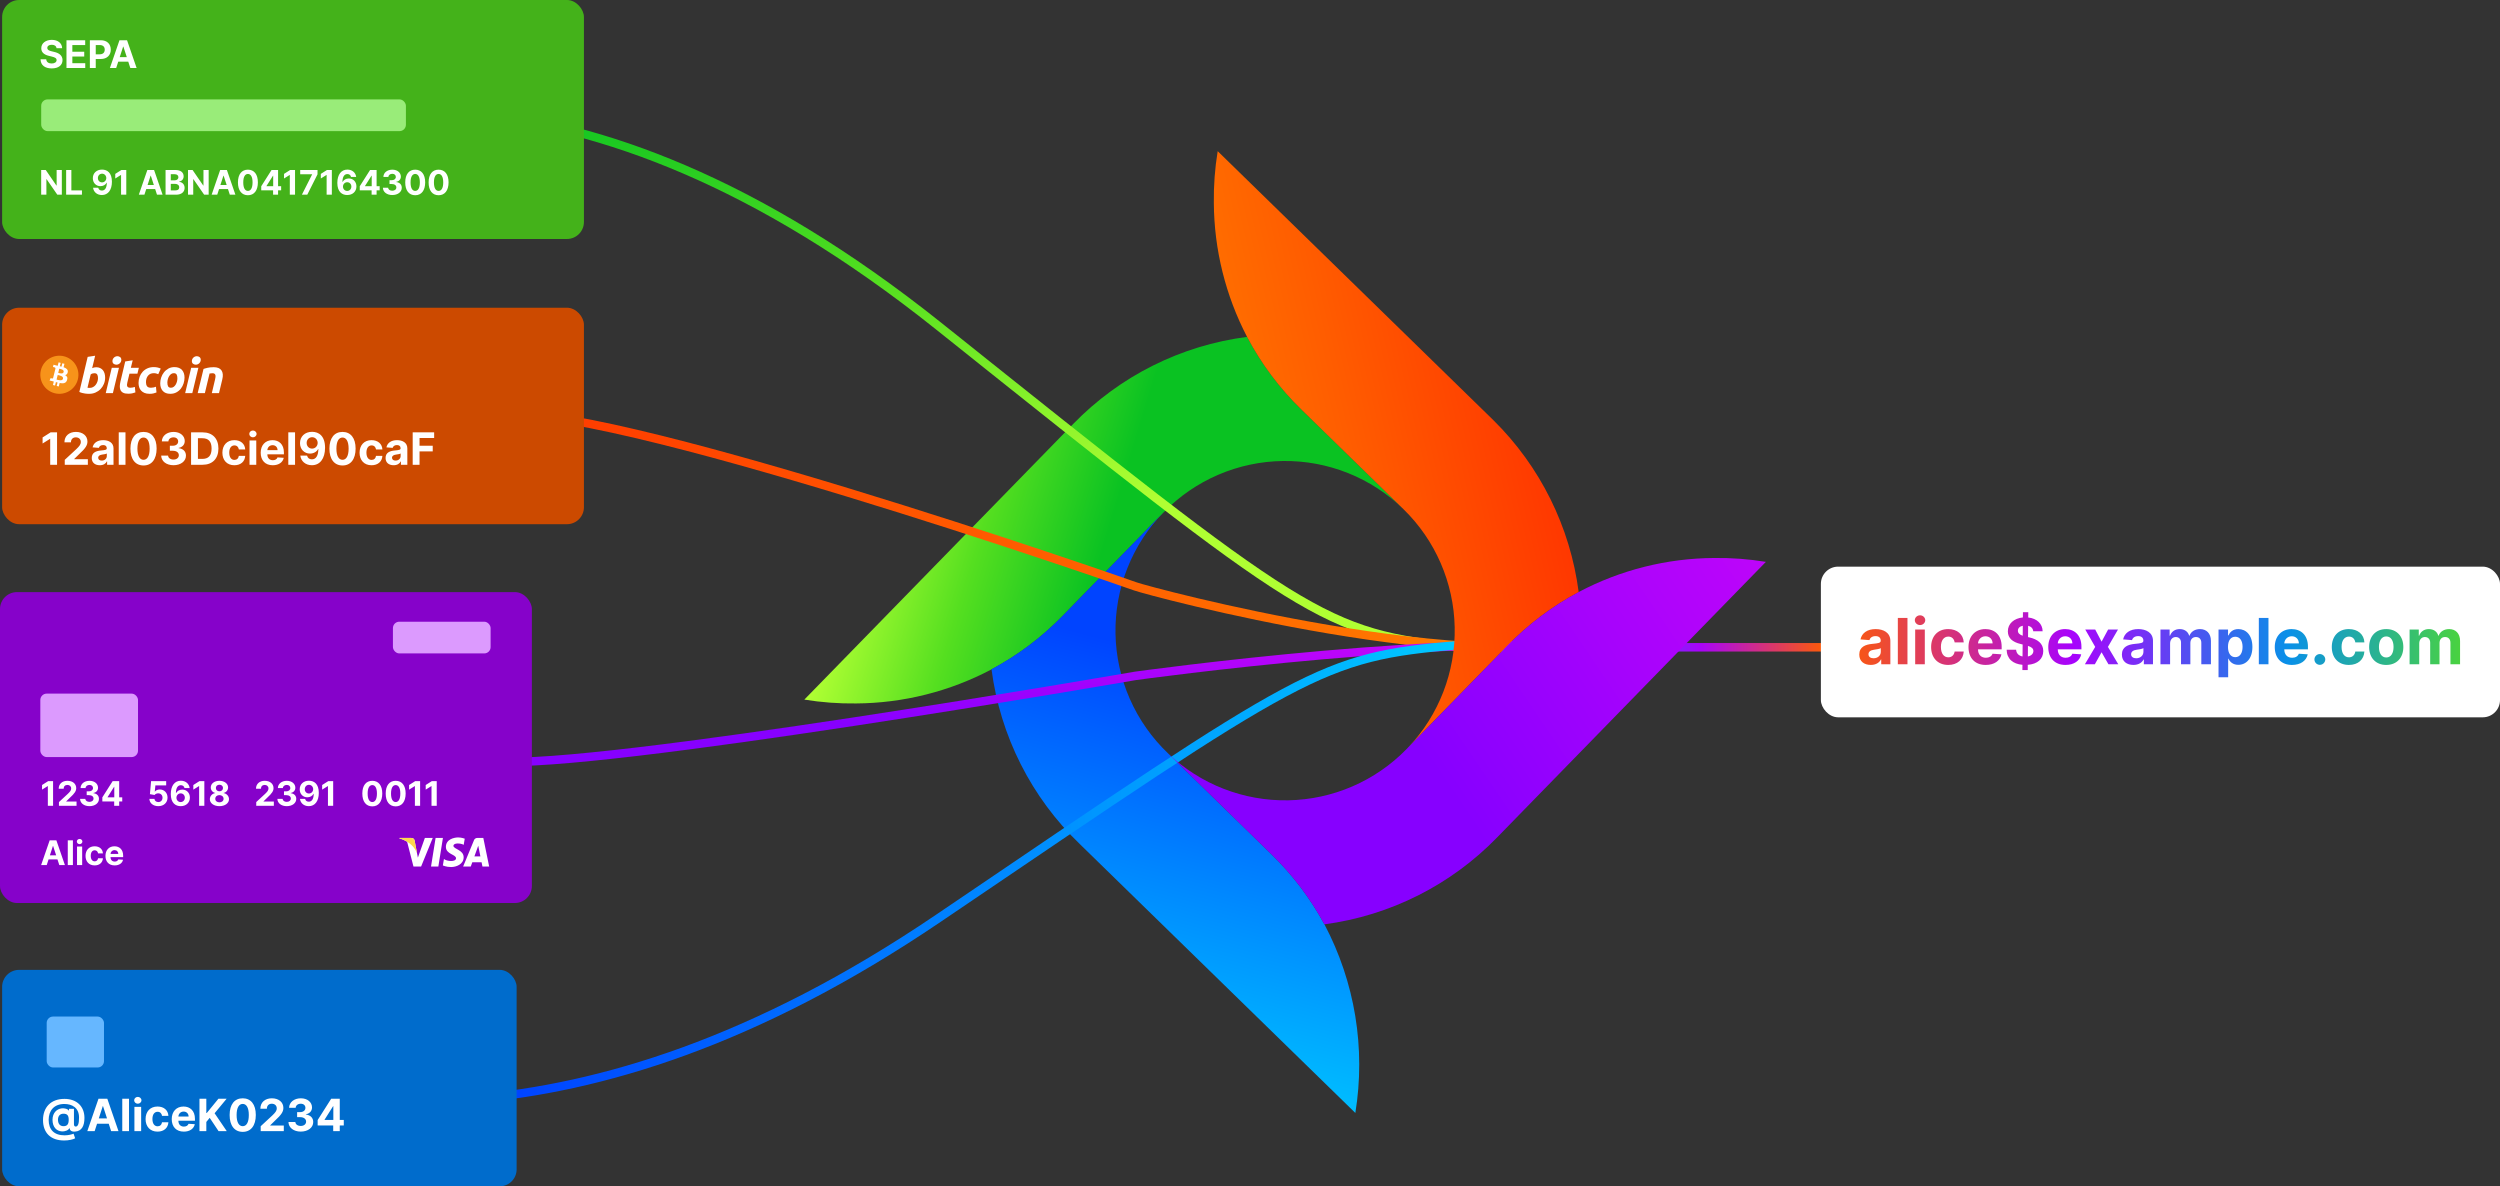<svg viewBox="0 0 1178 559" fill="none" xmlns="http://www.w3.org/2000/svg">
<rect x="0" y="0" width="1178" height="559" fill="#333333" stroke="none"/>
<path d="M379 329.654C387.06 330.965 395.218 331.571 403.383 331.468C425.638 331.323 447.531 325.813 467.205 315.405C479.612 308.786 490.92 300.284 500.726 290.201L548.346 241.375C555.668 233.852 564.401 227.847 574.045 223.703C583.688 219.558 594.054 217.356 604.549 217.221C615.044 217.086 625.463 219.022 635.21 222.917C644.957 226.813 653.841 232.592 661.354 239.924L613.212 192.94C602.944 182.955 594.314 171.413 587.64 158.74C556.485 162.756 527.608 177.21 505.715 199.745L379 329.654Z" fill="url(#home-id-paint0)"/>
<path d="M508.789 397.707L638.638 524.424C643.59 493.981 638.467 462.753 624.046 435.492C617.477 423.348 609.104 412.271 599.213 402.641L550.418 355.019C542.76 347.728 536.625 338.989 532.369 329.308C528.113 319.628 525.819 309.199 525.622 298.625C525.425 288.051 527.329 277.544 531.221 267.711C535.114 257.879 540.92 248.917 548.3 241.346L500.724 290.144C490.919 300.226 479.611 308.729 467.203 315.348C471.285 346.737 485.956 375.793 508.789 397.707Z" fill="url(#home-id-paint1)"/>
<path d="M95 69.371C147.924 52.797 269.108 15.327 442.314 153.678C615.519 292.03 623.548 298.515 688.5 305" stroke="url(#home-id-paint2)" stroke-width="4"/>
<path d="M234 195.529C280.333 187.478 528.5 273.974 535 276.321C541.5 278.668 697 320.524 761 298.735" stroke="url(#home-id-paint3)" stroke-width="4"/>
<path d="M865 305H691" stroke="url(#home-id-paint4)" stroke-width="4"/>
<path d="M234 358.743C280.333 362.756 535 318.471 535 318.471C535 318.471 696 296.116 760 306.976" stroke="url(#home-id-paint5)" stroke-width="4"/>
<path d="M95 504.271C147.879 518.324 268.961 550.096 442.021 432.783C615.08 315.471 622.103 309.499 687 304" stroke="url(#home-id-paint6)" stroke-width="4"/>
<path d="M663.631 352.101L710.352 304.217C720.159 294.134 731.467 285.627 743.873 278.999C739.881 248.245 725.717 219.712 703.636 197.945L573.773 71.228C572.455 79.29 571.848 87.452 571.959 95.62C572.099 117.621 577.474 139.272 587.639 158.782C594.314 171.456 602.944 182.998 613.212 192.983L661.354 239.967C676.37 254.618 685.025 274.588 685.451 295.567C685.877 316.546 678.04 336.852 663.631 352.101Z" fill="url(#home-id-paint7)"/>
<rect y="279" width="250.617" height="146.495" rx="8" fill="#8602CA"/>
<rect x="185.149" y="292.948" width="46.032" height="14.948" rx="3" fill="#DC9AFE"/>
<rect x="19" y="326.832" width="46.032" height="29.897" rx="3" fill="#DC9AFE"/>
<path d="M22.017 407.612L22.881 404.958L27.079 404.958L27.943 407.612L30.579 407.612L26.568 395.975L23.398 395.975L19.381 407.612L22.017 407.612ZM23.506 403.038L24.938 398.634L25.028 398.634L26.46 403.038L23.506 403.038ZM34.355 395.975L31.935 395.975L31.935 407.612L34.355 407.612L34.355 395.975ZM36.294 407.612L38.715 407.612L38.715 398.884L36.294 398.884L36.294 407.612ZM37.51 397.759C38.231 397.759 38.822 397.208 38.822 396.532C38.822 395.862 38.231 395.31 37.51 395.31C36.794 395.31 36.203 395.862 36.203 396.532C36.203 397.208 36.794 397.759 37.51 397.759ZM44.597 407.782C46.92 407.782 48.381 406.418 48.494 404.413L46.21 404.413C46.068 405.345 45.455 405.867 44.625 405.867C43.494 405.867 42.761 404.918 42.761 403.248C42.761 401.6 43.5 400.657 44.625 400.657C45.511 400.657 46.08 401.242 46.21 402.112L48.494 402.112C48.392 400.095 46.864 398.771 44.585 398.771C41.938 398.771 40.301 400.606 40.301 403.282C40.301 405.935 41.909 407.782 44.597 407.782ZM54.021 407.782C56.18 407.782 57.635 406.731 57.976 405.112L55.737 404.964C55.493 405.629 54.868 405.975 54.061 405.975C52.851 405.975 52.084 405.174 52.084 403.873L52.084 403.867L58.027 403.867L58.027 403.202C58.027 400.237 56.231 398.771 53.925 398.771C51.356 398.771 49.692 400.595 49.692 403.288C49.692 406.055 51.334 407.782 54.021 407.782ZM52.084 402.367C52.135 401.373 52.891 400.577 53.965 400.577C55.016 400.577 55.743 401.327 55.749 402.367L52.084 402.367Z" fill="white"/>
<path d="M25.006 368.072L22.693 368.072L19.812 369.896L19.812 372.077L22.477 370.407L22.546 370.407L22.546 379.708L25.006 379.708L25.006 368.072ZM27.771 379.708L36.067 379.708L36.067 377.697L31.18 377.697L31.18 377.617L32.879 375.952C35.271 373.771 35.913 372.68 35.913 371.356C35.913 369.339 34.266 367.913 31.771 367.913C29.328 367.913 27.652 369.373 27.658 371.657L29.993 371.657C29.987 370.543 30.692 369.861 31.754 369.861C32.777 369.861 33.538 370.498 33.538 371.521C33.538 372.447 32.97 373.083 31.913 374.1L27.771 377.935L27.771 379.708ZM42.151 379.867C44.764 379.867 46.633 378.43 46.628 376.441C46.633 374.992 45.713 373.958 44.003 373.742L44.003 373.651C45.304 373.418 46.202 372.498 46.196 371.191C46.202 369.356 44.594 367.913 42.185 367.913C39.798 367.913 38.003 369.31 37.969 371.322L40.327 371.322C40.355 370.435 41.168 369.861 42.173 369.861C43.168 369.861 43.832 370.464 43.827 371.339C43.832 372.253 43.054 372.873 41.935 372.873L40.849 372.873L40.849 374.68L41.935 374.68C43.253 374.68 44.077 375.339 44.071 376.276C44.077 377.202 43.281 377.839 42.156 377.839C41.071 377.839 40.258 377.271 40.213 376.418L37.736 376.418C37.776 378.452 39.594 379.867 42.151 379.867ZM48.22 377.663L53.805 377.663L53.805 379.708L56.158 379.708L56.158 377.663L57.601 377.663L57.601 375.691L56.158 375.691L56.158 368.072L53.078 368.072L48.22 375.725L48.22 377.663ZM53.851 375.691L50.697 375.691L50.697 375.6L53.76 370.753L53.851 370.753L53.851 375.691ZM74.599 379.867C77.19 379.867 78.952 378.18 78.946 375.827C78.952 373.6 77.395 371.998 75.298 371.998C74.276 371.998 73.395 372.424 72.986 372.998L72.918 372.998L73.219 370.083L78.304 370.083L78.304 368.072L71.19 368.072L70.639 374.208L72.827 374.6C73.185 374.117 73.878 373.816 74.565 373.816C75.736 373.822 76.577 374.668 76.577 375.89C76.577 377.1 75.753 377.935 74.599 377.935C73.622 377.935 72.832 377.322 72.776 376.418L70.389 376.418C70.435 378.43 72.19 379.867 74.599 379.867ZM85.128 379.867C87.719 379.878 89.486 378.18 89.48 375.81C89.486 373.628 87.963 372.055 85.901 372.055C84.622 372.055 83.492 372.668 82.969 373.697L82.889 373.697C82.901 371.396 83.696 369.986 85.213 369.986C86.105 369.986 86.747 370.469 86.935 371.322L89.361 371.322C89.128 369.367 87.537 367.878 85.213 367.878C82.338 367.878 80.492 370.208 80.48 374.151C80.492 378.413 82.736 379.856 85.128 379.867ZM85.117 377.935C83.98 377.935 83.139 377.021 83.139 375.884C83.145 374.753 84.003 373.833 85.133 373.833C86.27 373.833 87.099 374.725 87.094 375.878C87.099 377.043 86.253 377.935 85.117 377.935ZM96.287 368.072L93.974 368.072L91.094 369.896L91.094 372.077L93.758 370.407L93.827 370.407L93.827 379.708L96.287 379.708L96.287 368.072ZM103.393 379.867C106.018 379.867 107.905 378.464 107.911 376.577C107.905 375.123 106.786 373.935 105.388 373.702L105.388 373.623C106.604 373.373 107.473 372.322 107.479 371.043C107.473 369.242 105.746 367.913 103.393 367.913C101.036 367.913 99.308 369.242 99.314 371.043C99.308 372.316 100.166 373.373 101.405 373.623L101.405 373.702C99.984 373.935 98.876 375.123 98.882 376.577C98.876 378.464 100.768 379.867 103.393 379.867ZM103.393 378.06C102.223 378.06 101.439 377.367 101.439 376.384C101.439 375.378 102.263 374.651 103.393 374.651C104.518 374.651 105.348 375.378 105.348 376.384C105.348 377.373 104.558 378.06 103.393 378.06ZM103.393 372.861C102.411 372.861 101.712 372.219 101.712 371.299C101.712 370.39 102.399 369.765 103.393 369.765C104.382 369.765 105.075 370.396 105.075 371.299C105.075 372.219 104.371 372.861 103.393 372.861ZM120.74 379.708L129.036 379.708L129.036 377.697L124.149 377.697L124.149 377.617L125.848 375.952C128.24 373.771 128.882 372.68 128.882 371.356C128.882 369.339 127.234 367.913 124.74 367.913C122.297 367.913 120.621 369.373 120.626 371.657L122.962 371.657C122.956 370.543 123.661 369.861 124.723 369.861C125.746 369.861 126.507 370.498 126.507 371.521C126.507 372.447 125.939 373.083 124.882 374.1L120.74 377.935L120.74 379.708ZM135.119 379.867C137.733 379.867 139.602 378.43 139.597 376.441C139.602 374.992 138.682 373.958 136.972 373.742L136.972 373.651C138.273 373.418 139.17 372.498 139.165 371.191C139.17 369.356 137.562 367.913 135.153 367.913C132.767 367.913 130.972 369.31 130.937 371.322L133.295 371.322C133.324 370.435 134.136 369.861 135.142 369.861C136.136 369.861 136.801 370.464 136.795 371.339C136.801 372.253 136.023 372.873 134.903 372.873L133.818 372.873L133.818 374.68L134.903 374.68C136.222 374.68 137.045 375.339 137.04 376.276C137.045 377.202 136.25 377.839 135.125 377.839C134.04 377.839 133.227 377.271 133.182 376.418L130.705 376.418C130.744 378.452 132.562 379.867 135.119 379.867ZM145.575 367.878C142.973 367.867 141.217 369.572 141.229 371.935C141.217 374.117 142.74 375.691 144.803 375.691C146.081 375.691 147.217 375.072 147.734 374.049L147.814 374.049C147.808 376.356 147.007 377.759 145.49 377.759C144.598 377.759 143.956 377.271 143.768 376.424L141.342 376.424C141.57 378.384 143.161 379.867 145.49 379.867C148.371 379.867 150.217 377.538 150.223 373.589C150.217 369.333 147.967 367.884 145.575 367.878ZM145.592 369.81C146.723 369.81 147.558 370.731 147.57 371.856C147.558 372.986 146.695 373.907 145.57 373.907C144.433 373.907 143.604 373.021 143.615 371.867C143.604 370.702 144.45 369.81 145.592 369.81ZM156.99 368.072L154.678 368.072L151.797 369.896L151.797 372.077L154.462 370.407L154.53 370.407L154.53 379.708L156.99 379.708L156.99 368.072ZM175.428 379.964C178.354 379.964 180.121 377.736 180.126 373.901C180.132 370.094 178.342 367.913 175.428 367.913C172.507 367.913 170.734 370.089 170.729 373.901C170.717 377.725 172.496 379.958 175.428 379.964ZM175.428 377.924C174.092 377.924 173.229 376.583 173.234 373.901C173.24 371.259 174.098 369.93 175.428 369.93C176.751 369.93 177.615 371.259 177.615 373.901C177.621 376.583 176.757 377.924 175.428 377.924ZM186.443 379.964C189.369 379.964 191.136 377.736 191.142 373.901C191.148 370.094 189.358 367.913 186.443 367.913C183.523 367.913 181.75 370.089 181.744 373.901C181.733 377.725 183.511 379.958 186.443 379.964ZM186.443 377.924C185.108 377.924 184.244 376.583 184.25 373.901C184.256 371.259 185.114 369.93 186.443 369.93C187.767 369.93 188.631 371.259 188.631 373.901C188.636 376.583 187.773 377.924 186.443 377.924ZM197.959 368.072L195.646 368.072L192.766 369.896L192.766 372.077L195.43 370.407L195.499 370.407L195.499 379.708L197.959 379.708L197.959 368.072ZM205.787 368.072L203.474 368.072L200.594 369.896L200.594 372.077L203.259 370.407L203.327 370.407L203.327 379.708L205.787 379.708L205.787 368.072Z" fill="white"/>
<path d="M206.547 408.317L203.097 408.317L205.253 394.839L208.704 394.839L206.547 408.317ZM200.195 394.839L196.906 404.109L196.517 402.113L196.517 402.114L195.356 396.052C195.356 396.052 195.216 394.839 193.72 394.839L188.283 394.839L188.219 395.067C188.219 395.067 189.882 395.419 191.828 396.608L194.825 408.318L198.419 408.318L203.908 394.839L200.195 394.839ZM227.33 408.317L230.497 408.317L227.736 394.838L224.962 394.838C223.682 394.838 223.37 395.843 223.37 395.843L218.225 408.317L221.821 408.317L222.54 406.315L226.926 406.315L227.33 408.317ZM223.534 403.549L225.346 398.505L226.366 403.549L223.534 403.549ZM218.494 398.08L218.987 395.186C218.987 395.186 217.468 394.598 215.884 394.598C214.172 394.598 210.106 395.359 210.106 399.06C210.106 402.542 214.878 402.585 214.878 404.414C214.878 406.243 210.598 405.916 209.186 404.762L208.673 407.789C208.673 407.789 210.213 408.55 212.567 408.55C214.921 408.55 218.472 407.31 218.472 403.935C218.472 400.431 213.658 400.104 213.658 398.581C213.658 397.057 217.018 397.253 218.494 398.08Z" fill="white"/>
<path d="M196.517 402.114L195.356 396.053C195.356 396.053 195.216 394.839 193.72 394.839L188.283 394.839L188.219 395.068C188.219 395.068 190.832 395.618 193.339 397.683C195.736 399.655 196.517 402.114 196.517 402.114Z" fill="#FED74C"/>
<rect x="1" width="274.145" height="112.612" rx="8" fill="#44B21A"/>
<rect x="19.413" y="46.838" width="171.852" height="14.948" rx="3" fill="#99EC79"/>
<path d="M29.135 80.106L26.686 80.106L26.686 87.424L26.584 87.424L21.561 80.106L19.402 80.106L19.402 91.742L21.862 91.742L21.862 84.418L21.947 84.418L27.01 91.742L29.135 91.742L29.135 80.106ZM31.168 91.742L38.617 91.742L38.617 89.714L33.628 89.714L33.628 80.106L31.168 80.106L31.168 91.742ZM48.091 79.913C45.489 79.901 43.733 81.606 43.744 83.969C43.733 86.151 45.256 87.725 47.318 87.725C48.597 87.725 49.733 87.106 50.25 86.083L50.33 86.083C50.324 88.39 49.523 89.793 48.006 89.793C47.114 89.793 46.472 89.305 46.284 88.458L43.858 88.458C44.085 90.418 45.676 91.901 48.006 91.901C50.886 91.901 52.733 89.572 52.739 85.623C52.733 81.367 50.483 79.918 48.091 79.913ZM48.108 81.844C49.239 81.844 50.074 82.765 50.085 83.89C50.074 85.021 49.21 85.941 48.085 85.941C46.949 85.941 46.119 85.055 46.131 83.901C46.119 82.737 46.966 81.844 48.108 81.844ZM59.506 80.106L57.193 80.106L54.312 81.93L54.312 84.112L56.977 82.441L57.045 82.441L57.045 91.742L59.506 91.742L59.506 80.106ZM68.048 91.742L68.912 89.089L73.111 89.089L73.974 91.742L76.611 91.742L72.599 80.106L69.429 80.106L65.412 91.742L68.048 91.742ZM69.537 87.168L70.969 82.765L71.06 82.765L72.492 87.168L69.537 87.168ZM78.011 91.742L82.983 91.742C85.597 91.742 86.989 90.379 86.989 88.526C86.989 86.805 85.756 85.765 84.432 85.702L84.432 85.589C85.642 85.316 86.534 84.458 86.534 83.089C86.534 81.344 85.239 80.106 82.671 80.106L78.011 80.106L78.011 91.742ZM80.472 89.731L80.472 86.64L82.534 86.64C83.716 86.64 84.449 87.322 84.449 88.282C84.449 89.157 83.852 89.731 82.477 89.731L80.472 89.731ZM80.472 84.975L80.472 82.094L82.341 82.094C83.432 82.094 84.051 82.657 84.051 83.498C84.051 84.418 83.301 84.975 82.296 84.975L80.472 84.975ZM98.322 80.106L95.874 80.106L95.874 87.424L95.771 87.424L90.749 80.106L88.59 80.106L88.59 91.742L91.05 91.742L91.05 84.418L91.135 84.418L96.197 91.742L98.322 91.742L98.322 80.106ZM102.361 91.742L103.224 89.089L107.423 89.089L108.287 91.742L110.923 91.742L106.912 80.106L103.741 80.106L99.724 91.742L102.361 91.742ZM103.849 87.168L105.281 82.765L105.372 82.765L106.804 87.168L103.849 87.168ZM116.818 91.998C119.744 91.998 121.511 89.771 121.517 85.935C121.523 82.129 119.733 79.947 116.818 79.947C113.898 79.947 112.125 82.123 112.119 85.935C112.108 89.759 113.886 91.992 116.818 91.998ZM116.818 89.958C115.483 89.958 114.619 88.617 114.625 85.935C114.631 83.293 115.489 81.964 116.818 81.964C118.142 81.964 119.006 83.293 119.006 85.935C119.011 88.617 118.148 89.958 116.818 89.958ZM123.095 89.697L128.68 89.697L128.68 91.742L131.033 91.742L131.033 89.697L132.476 89.697L132.476 87.725L131.033 87.725L131.033 80.106L127.953 80.106L123.095 87.759L123.095 89.697ZM128.726 87.725L125.572 87.725L125.572 87.634L128.635 82.788L128.726 82.788L128.726 87.725ZM139.021 80.106L136.709 80.106L133.828 81.93L133.828 84.112L136.493 82.441L136.561 82.441L136.561 91.742L139.021 91.742L139.021 80.106ZM142.247 91.742L144.787 91.742L149.616 82.146L149.616 80.106L141.452 80.106L141.452 82.117L147.071 82.117L147.071 82.197L142.247 91.742ZM156.365 80.106L154.053 80.106L151.172 81.93L151.172 84.112L153.837 82.441L153.905 82.441L153.905 91.742L156.365 91.742L156.365 80.106ZM163.597 91.901C166.187 91.913 167.955 90.214 167.949 87.844C167.955 85.663 166.432 84.089 164.369 84.089C163.091 84.089 161.96 84.702 161.437 85.731L161.358 85.731C161.369 83.43 162.165 82.021 163.682 82.021C164.574 82.021 165.216 82.504 165.403 83.356L167.83 83.356C167.597 81.401 166.006 79.913 163.682 79.913C160.807 79.913 158.96 82.242 158.949 86.185C158.96 90.447 161.205 91.89 163.597 91.901ZM163.585 89.969C162.449 89.969 161.608 89.055 161.608 87.918C161.614 86.788 162.472 85.867 163.602 85.867C164.739 85.867 165.568 86.759 165.562 87.913C165.568 89.077 164.722 89.969 163.585 89.969ZM169.517 89.697L175.102 89.697L175.102 91.742L177.455 91.742L177.455 89.697L178.898 89.697L178.898 87.725L177.455 87.725L177.455 80.106L174.375 80.106L169.517 87.759L169.517 89.697ZM175.148 87.725L171.994 87.725L171.994 87.634L175.057 82.788L175.148 82.788L175.148 87.725ZM184.838 91.901C187.452 91.901 189.321 90.464 189.315 88.475C189.321 87.026 188.401 85.992 186.69 85.776L186.69 85.685C187.991 85.452 188.889 84.532 188.884 83.225C188.889 81.39 187.281 79.947 184.872 79.947C182.486 79.947 180.69 81.344 180.656 83.356L183.014 83.356C183.043 82.469 183.855 81.896 184.861 81.896C185.855 81.896 186.52 82.498 186.514 83.373C186.52 84.288 185.741 84.907 184.622 84.907L183.537 84.907L183.537 86.714L184.622 86.714C185.94 86.714 186.764 87.373 186.759 88.31C186.764 89.237 185.969 89.873 184.844 89.873C183.759 89.873 182.946 89.305 182.901 88.452L180.423 88.452C180.463 90.487 182.281 91.901 184.838 91.901ZM195.646 91.998C198.572 91.998 200.339 89.771 200.345 85.935C200.351 82.129 198.561 79.947 195.646 79.947C192.726 79.947 190.953 82.123 190.947 85.935C190.936 89.759 192.714 91.992 195.646 91.998ZM195.646 89.958C194.311 89.958 193.447 88.617 193.453 85.935C193.459 83.293 194.317 81.964 195.646 81.964C196.97 81.964 197.834 83.293 197.834 85.935C197.839 88.617 196.976 89.958 195.646 89.958ZM206.662 91.998C209.588 91.998 211.355 89.771 211.361 85.935C211.366 82.129 209.577 79.947 206.662 79.947C203.741 79.947 201.969 82.123 201.963 85.935C201.952 89.759 203.73 91.992 206.662 91.998ZM206.662 89.958C205.327 89.958 204.463 88.617 204.469 85.935C204.474 83.293 205.332 81.964 206.662 81.964C207.986 81.964 208.849 83.293 208.849 85.935C208.855 88.617 207.991 89.958 206.662 89.958Z" fill="white"/>
<path d="M26.63 22.726L29.283 22.726C29.244 20.392 27.327 18.782 24.412 18.782C21.542 18.782 19.439 20.367 19.452 22.745C19.445 24.675 20.807 25.781 23.018 26.311L24.444 26.669C25.869 27.015 26.662 27.424 26.668 28.306C26.662 29.265 25.754 29.917 24.348 29.917C22.91 29.917 21.874 29.252 21.785 27.941L19.107 27.941C19.177 30.773 21.203 32.237 24.38 32.237C27.576 32.237 29.455 30.709 29.462 28.312C29.455 26.133 27.812 24.976 25.537 24.464L24.361 24.183C23.223 23.921 22.271 23.499 22.29 22.559C22.29 21.716 23.038 21.096 24.393 21.096C25.716 21.096 26.528 21.696 26.63 22.726ZM31.323 32.051L40.17 32.051L40.17 29.77L34.091 29.77L34.091 26.644L39.691 26.644L39.691 24.362L34.091 24.362L34.091 21.243L40.144 21.243L40.144 18.961L31.323 18.961L31.323 32.051ZM42.345 32.051L45.113 32.051L45.113 27.807L47.439 27.807C50.45 27.807 52.201 26.011 52.201 23.397C52.201 20.795 50.482 18.961 47.51 18.961L42.345 18.961L42.345 32.051ZM45.113 25.589L45.113 21.223L46.979 21.223C48.577 21.223 49.35 22.093 49.35 23.397C49.35 24.694 48.577 25.589 46.992 25.589L45.113 25.589ZM54.744 32.051L55.715 29.066L60.439 29.066L61.411 32.051L64.377 32.051L59.864 18.961L56.297 18.961L51.778 32.051L54.744 32.051ZM56.419 26.906L58.029 21.952L58.132 21.952L59.742 26.906L56.419 26.906Z" fill="white"/>
<path d="M624.048 435.549C654.991 431.436 683.65 417.023 705.407 394.631L832.079 264.75C824.015 263.428 815.851 262.816 807.681 262.922C785.426 263.056 763.532 268.561 743.859 278.97C731.453 285.598 720.146 294.105 710.338 304.189L663.618 352.072C663.342 352.377 663.037 352.682 662.733 353.001C648.048 368.064 628.019 376.727 606.99 377.11C585.961 377.493 565.629 369.565 550.406 355.047L599.201 402.669C609.1 412.307 617.478 423.394 624.048 435.549Z" fill="url(#home-id-paint8)"/>
<rect x="858" y="267" width="320" height="71" rx="8.135" fill="white"/>
<path d="M881.523 313.309C883.941 313.309 885.508 312.254 886.307 310.731L886.434 310.731L886.434 313L890.738 313L890.738 301.963C890.738 298.064 887.436 296.423 883.792 296.423C879.872 296.423 877.294 298.298 876.665 301.281L880.863 301.622C881.172 300.536 882.141 299.737 883.771 299.737C885.316 299.737 886.2 300.514 886.2 301.857L886.2 301.92C886.2 302.975 885.081 303.114 882.237 303.391C878.998 303.689 876.09 304.776 876.09 308.43C876.09 311.668 878.402 313.309 881.523 313.309ZM882.823 310.177C881.427 310.177 880.426 309.527 880.426 308.281C880.426 307.002 881.481 306.374 883.079 306.15C884.069 306.011 885.689 305.777 886.232 305.415L886.232 307.151C886.232 308.866 884.815 310.177 882.823 310.177ZM898.798 291.182L894.259 291.182L894.259 313L898.798 313L898.798 291.182ZM902.433 313L906.971 313L906.971 296.636L902.433 296.636L902.433 313ZM904.713 294.527C906.066 294.527 907.174 293.494 907.174 292.226C907.174 290.969 906.066 289.935 904.713 289.935C903.371 289.935 902.263 290.969 902.263 292.226C902.263 293.494 903.371 294.527 904.713 294.527ZM918 313.32C922.358 313.32 925.096 310.763 925.309 307.002L921.026 307.002C920.76 308.749 919.609 309.729 918.054 309.729C915.934 309.729 914.559 307.95 914.559 304.818C914.559 301.729 915.944 299.96 918.054 299.96C919.716 299.96 920.781 301.058 921.026 302.688L925.309 302.688C925.117 298.906 922.251 296.423 917.979 296.423C913.015 296.423 909.946 299.864 909.946 304.882C909.946 309.857 912.961 313.32 918 313.32ZM935.672 313.32C939.72 313.32 942.447 311.349 943.087 308.313L938.889 308.036C938.431 309.282 937.259 309.932 935.746 309.932C933.477 309.932 932.039 308.43 932.039 305.99L932.039 305.979L943.182 305.979L943.182 304.733C943.182 299.172 939.816 296.423 935.491 296.423C930.675 296.423 927.554 299.843 927.554 304.893C927.554 310.081 930.633 313.32 935.672 313.32ZM932.039 303.167C932.135 301.303 933.552 299.811 935.565 299.811C937.536 299.811 938.9 301.217 938.91 303.167L932.039 303.167ZM952.952 315.727L955.466 315.727L955.487 313.266C960.1 312.915 962.774 310.465 962.785 306.768C962.774 303.135 960.036 301.207 956.244 300.354L955.615 300.205L955.658 294.879C957.074 295.209 957.937 296.114 958.065 297.457L962.486 297.457C962.433 293.93 959.802 291.406 955.7 290.958L955.722 288.455L953.207 288.455L953.186 290.937C949.021 291.342 946.08 293.856 946.101 297.489C946.091 300.706 948.36 302.549 952.046 303.433L953.069 303.689L953.016 309.325C951.279 308.994 950.107 307.929 949.99 306.15L945.526 306.15C945.633 310.454 948.456 312.862 952.973 313.256L952.952 315.727ZM955.53 309.325L955.572 304.349C957.224 304.871 958.119 305.543 958.129 306.757C958.119 308.046 957.138 309.005 955.53 309.325ZM953.101 299.555C951.769 299.097 950.81 298.405 950.832 297.18C950.832 296.04 951.641 295.156 953.143 294.847L953.101 299.555ZM973.26 313.32C977.308 313.32 980.035 311.349 980.674 308.313L976.477 308.036C976.019 309.282 974.847 309.932 973.334 309.932C971.065 309.932 969.627 308.43 969.627 305.99L969.627 305.979L980.77 305.979L980.77 304.733C980.77 299.172 977.404 296.423 973.079 296.423C968.263 296.423 965.142 299.843 965.142 304.893C965.142 310.081 968.221 313.32 973.26 313.32ZM969.627 303.167C969.723 301.303 971.14 299.811 973.153 299.811C975.124 299.811 976.488 301.217 976.498 303.167L969.627 303.167ZM987.261 296.636L982.573 296.636L987.261 304.818L982.403 313L987.09 313L990.265 307.343L993.493 313L998.127 313L993.259 304.818L998 296.636L993.344 296.636L990.265 302.357L987.261 296.636ZM1005.27 313.309C1007.69 313.309 1009.26 312.254 1010.06 310.731L1010.18 310.731L1010.18 313L1014.49 313L1014.49 301.963C1014.49 298.064 1011.19 296.423 1007.54 296.423C1003.62 296.423 1001.04 298.298 1000.42 301.281L1004.61 301.622C1004.92 300.536 1005.89 299.737 1007.52 299.737C1009.07 299.737 1009.95 300.514 1009.95 301.857L1009.95 301.92C1009.95 302.975 1008.83 303.114 1005.99 303.391C1002.75 303.689 999.84 304.776 999.84 308.43C999.84 311.668 1002.15 313.309 1005.27 313.309ZM1006.57 310.177C1005.18 310.177 1004.18 309.527 1004.18 308.281C1004.18 307.002 1005.23 306.374 1006.83 306.15C1007.82 306.011 1009.44 305.777 1009.98 305.415L1009.98 307.151C1009.98 308.867 1008.57 310.177 1006.57 310.177ZM1018.01 313L1022.55 313L1022.55 303.178C1022.55 301.367 1023.7 300.163 1025.21 300.163C1026.7 300.163 1027.7 301.185 1027.7 302.794L1027.7 313L1032.1 313L1032.1 303.007C1032.1 301.313 1033.07 300.163 1034.72 300.163C1036.17 300.163 1037.26 301.068 1037.26 302.89L1037.26 313L1041.79 313L1041.79 301.995C1041.79 298.447 1039.68 296.423 1036.63 296.423C1034.23 296.423 1032.37 297.648 1031.7 299.523L1031.53 299.523C1031.01 297.627 1029.33 296.423 1027.09 296.423C1024.88 296.423 1023.21 297.595 1022.53 299.523L1022.33 299.523L1022.33 296.636L1018.01 296.636L1018.01 313ZM1045.37 319.136L1049.91 319.136L1049.91 310.379L1050.05 310.379C1050.68 311.743 1052.05 313.266 1054.69 313.266C1058.42 313.266 1061.33 310.315 1061.33 304.84C1061.33 299.215 1058.3 296.423 1054.7 296.423C1051.97 296.423 1050.66 298.053 1050.05 299.385L1049.85 299.385L1049.85 296.636L1045.37 296.636L1045.37 319.136ZM1049.82 304.818C1049.82 301.899 1051.05 300.035 1053.26 300.035C1055.5 300.035 1056.7 301.984 1056.7 304.818C1056.7 307.673 1055.48 309.655 1053.26 309.655C1051.07 309.655 1049.82 307.737 1049.82 304.818ZM1068.9 291.182L1064.36 291.182L1064.36 313L1068.9 313L1068.9 291.182ZM1079.99 313.32C1084.04 313.32 1086.76 311.349 1087.4 308.313L1083.21 308.036C1082.75 309.282 1081.58 309.932 1080.06 309.932C1077.79 309.932 1076.36 308.43 1076.36 305.99L1076.36 305.979L1087.5 305.979L1087.5 304.733C1087.5 299.172 1084.13 296.423 1079.81 296.423C1074.99 296.423 1071.87 299.843 1071.87 304.893C1071.87 310.081 1074.95 313.32 1079.99 313.32ZM1076.36 303.167C1076.45 301.303 1077.87 299.811 1079.88 299.811C1081.85 299.811 1083.22 301.217 1083.23 303.167L1076.36 303.167ZM1093.11 313.277C1094.48 313.277 1095.66 312.137 1095.67 310.72C1095.66 309.325 1094.48 308.185 1093.11 308.185C1091.71 308.185 1090.55 309.325 1090.56 310.72C1090.55 312.137 1091.71 313.277 1093.11 313.277ZM1106.79 313.32C1111.15 313.32 1113.88 310.763 1114.1 307.002L1109.82 307.002C1109.55 308.749 1108.4 309.729 1106.84 309.729C1104.72 309.729 1103.35 307.95 1103.35 304.818C1103.35 301.729 1104.73 299.96 1106.84 299.96C1108.5 299.96 1109.57 301.058 1109.82 302.688L1114.1 302.688C1113.91 298.906 1111.04 296.423 1106.77 296.423C1101.8 296.423 1098.74 299.864 1098.74 304.882C1098.74 309.857 1101.75 313.32 1106.79 313.32ZM1124.4 313.32C1129.36 313.32 1132.45 309.921 1132.45 304.882C1132.45 299.811 1129.36 296.423 1124.4 296.423C1119.43 296.423 1116.34 299.811 1116.34 304.882C1116.34 309.921 1119.43 313.32 1124.4 313.32ZM1124.42 309.804C1122.13 309.804 1120.96 307.705 1120.96 304.85C1120.96 301.995 1122.13 299.886 1124.42 299.886C1126.67 299.886 1127.84 301.995 1127.84 304.85C1127.84 307.705 1126.67 309.804 1124.42 309.804ZM1135.4 313L1139.94 313L1139.94 303.178C1139.94 301.367 1141.09 300.163 1142.6 300.163C1144.1 300.163 1145.1 301.185 1145.1 302.794L1145.1 313L1149.5 313L1149.5 303.007C1149.5 301.313 1150.47 300.163 1152.12 300.163C1153.57 300.163 1154.65 301.068 1154.65 302.89L1154.65 313L1159.18 313L1159.18 301.995C1159.18 298.447 1157.07 296.423 1154.02 296.423C1151.63 296.423 1149.76 297.648 1149.09 299.523L1148.92 299.523C1148.4 297.627 1146.73 296.423 1144.48 296.423C1142.27 296.423 1140.6 297.595 1139.92 299.523L1139.73 299.523L1139.73 296.636L1135.4 296.636L1135.4 313Z" fill="url(#home-id-paint9)"/>
<rect x="1" y="145" width="274.145" height="102" rx="8" fill="#CC4A00"/>
<path d="M26.883 203.727L23.847 203.727L20.066 206.121L20.066 208.985L23.564 206.792L23.653 206.792L23.653 219L26.883 219L26.883 203.727ZM30.512 219L41.4 219L41.4 216.36L34.987 216.36L34.987 216.256L37.217 214.071C40.356 211.207 41.199 209.775 41.199 208.038C41.199 205.39 39.036 203.518 35.762 203.518C32.556 203.518 30.356 205.435 30.363 208.433L33.428 208.433C33.421 206.971 34.345 206.076 35.74 206.076C37.082 206.076 38.082 206.912 38.082 208.254C38.082 209.469 37.336 210.305 35.949 211.64L30.512 216.673L30.512 219ZM47.036 219.216C48.729 219.216 49.825 218.478 50.384 217.412L50.474 217.412L50.474 219L53.487 219L53.487 211.274C53.487 208.545 51.175 207.396 48.624 207.396C45.88 207.396 44.075 208.709 43.636 210.797L46.574 211.036C46.79 210.275 47.469 209.716 48.61 209.716C49.691 209.716 50.31 210.26 50.31 211.2L50.31 211.244C50.31 211.983 49.527 212.08 47.536 212.273C45.269 212.482 43.233 213.243 43.233 215.801C43.233 218.068 44.851 219.216 47.036 219.216ZM47.946 217.024C46.969 217.024 46.268 216.569 46.268 215.696C46.268 214.801 47.006 214.362 48.125 214.205C48.818 214.108 49.952 213.944 50.332 213.69L50.332 214.906C50.332 216.107 49.34 217.024 47.946 217.024ZM59.128 203.727L55.951 203.727L55.951 219L59.128 219L59.128 203.727ZM67.632 219.336C71.472 219.336 73.791 216.412 73.799 211.379C73.806 206.382 71.457 203.518 67.632 203.518C63.798 203.518 61.472 206.375 61.464 211.379C61.449 216.397 63.783 219.328 67.632 219.336ZM67.632 216.658C65.879 216.658 64.746 214.898 64.753 211.379C64.76 207.911 65.886 206.166 67.632 206.166C69.369 206.166 70.503 207.911 70.503 211.379C70.51 214.898 69.376 216.658 67.632 216.658ZM81.746 219.209C85.177 219.209 87.63 217.322 87.623 214.712C87.63 212.81 86.422 211.453 84.178 211.17L84.178 211.05C85.885 210.745 87.064 209.537 87.056 207.821C87.064 205.413 84.953 203.518 81.791 203.518C78.659 203.518 76.303 205.353 76.258 207.993L79.353 207.993C79.39 206.83 80.456 206.076 81.776 206.076C83.081 206.076 83.954 206.867 83.946 208.015C83.954 209.216 82.932 210.029 81.463 210.029L80.039 210.029L80.039 212.4L81.463 212.4C83.193 212.4 84.275 213.265 84.267 214.496C84.275 215.711 83.231 216.547 81.754 216.547C80.329 216.547 79.263 215.801 79.204 214.682L75.952 214.682C76.004 217.352 78.391 219.209 81.746 219.209ZM95.448 219C100.101 219 102.92 216.121 102.92 211.349C102.92 206.591 100.101 203.727 95.492 203.727L90.034 203.727L90.034 219L95.448 219ZM93.263 216.233L93.263 206.494L95.321 206.494C98.184 206.494 99.698 207.956 99.698 211.349C99.698 214.757 98.184 216.233 95.313 216.233L93.263 216.233ZM110.428 219.224C113.478 219.224 115.394 217.434 115.543 214.802L112.545 214.802C112.359 216.025 111.554 216.711 110.465 216.711C108.981 216.711 108.019 215.465 108.019 213.273C108.019 211.11 108.988 209.872 110.465 209.872C111.628 209.872 112.374 210.64 112.545 211.781L115.543 211.781C115.409 209.134 113.403 207.396 110.413 207.396C106.937 207.396 104.79 209.805 104.79 213.317C104.79 216.8 106.9 219.224 110.428 219.224ZM117.577 219L120.754 219L120.754 207.545L117.577 207.545L117.577 219ZM119.173 206.069C120.12 206.069 120.896 205.346 120.896 204.458C120.896 203.578 120.12 202.855 119.173 202.855C118.234 202.855 117.458 203.578 117.458 204.458C117.458 205.346 118.234 206.069 119.173 206.069ZM128.519 219.224C131.353 219.224 133.262 217.844 133.71 215.719L130.771 215.525C130.451 216.397 129.63 216.852 128.571 216.852C126.983 216.852 125.976 215.801 125.976 214.093L125.976 214.086L133.777 214.086L133.777 213.213C133.777 209.32 131.42 207.396 128.392 207.396C125.022 207.396 122.837 209.79 122.837 213.325C122.837 216.957 124.992 219.224 128.519 219.224ZM125.976 212.117C126.043 210.812 127.035 209.768 128.445 209.768C129.824 209.768 130.779 210.752 130.786 212.117L125.976 212.117ZM139.027 203.727L135.85 203.727L135.85 219L139.027 219L139.027 203.727ZM147.068 203.474C143.652 203.459 141.348 205.696 141.363 208.798C141.348 211.662 143.346 213.728 146.053 213.728C147.731 213.728 149.223 212.915 149.901 211.572L150.006 211.572C149.998 214.6 148.947 216.442 146.956 216.442C145.785 216.442 144.942 215.801 144.696 214.69L141.512 214.69C141.81 217.262 143.898 219.209 146.956 219.209C150.737 219.209 153.16 216.151 153.168 210.968C153.16 205.383 150.207 203.481 147.068 203.474ZM147.09 206.009C148.574 206.009 149.67 207.217 149.685 208.694C149.67 210.178 148.537 211.386 147.06 211.386C145.569 211.386 144.48 210.223 144.495 208.709C144.48 207.18 145.591 206.009 147.09 206.009ZM161.393 219.336C165.234 219.336 167.553 216.412 167.56 211.379C167.568 206.382 165.219 203.518 161.393 203.518C157.56 203.518 155.233 206.375 155.226 211.379C155.211 216.397 157.545 219.328 161.393 219.336ZM161.393 216.658C159.641 216.658 158.507 214.898 158.515 211.379C158.522 207.911 159.648 206.166 161.393 206.166C163.131 206.166 164.264 207.911 164.264 211.379C164.272 214.898 163.138 216.658 161.393 216.658ZM175.068 219.224C178.118 219.224 180.035 217.434 180.184 214.802L177.186 214.802C177 216.025 176.194 216.711 175.105 216.711C173.621 216.711 172.659 215.465 172.659 213.273C172.659 211.11 173.629 209.872 175.105 209.872C176.269 209.872 177.015 210.64 177.186 211.781L180.184 211.781C180.05 209.134 178.044 207.396 175.053 207.396C171.578 207.396 169.43 209.805 169.43 213.317C169.43 216.8 171.541 219.224 175.068 219.224ZM185.484 219.216C187.177 219.216 188.273 218.478 188.833 217.412L188.922 217.412L188.922 219L191.935 219L191.935 211.274C191.935 208.545 189.623 207.396 187.073 207.396C184.328 207.396 182.524 208.709 182.084 210.797L185.022 211.036C185.238 210.275 185.917 209.716 187.058 209.716C188.139 209.716 188.758 210.26 188.758 211.2L188.758 211.244C188.758 211.983 187.975 212.08 185.984 212.273C183.717 212.482 181.681 213.243 181.681 215.801C181.681 218.068 183.299 219.216 185.484 219.216ZM186.394 217.024C185.417 217.024 184.716 216.569 184.716 215.696C184.716 214.802 185.454 214.362 186.573 214.205C187.267 214.108 188.4 213.944 188.78 213.69L188.78 214.906C188.78 216.107 187.789 217.024 186.394 217.024ZM194.459 219L197.688 219L197.688 212.691L203.9 212.691L203.9 210.029L197.688 210.029L197.688 206.39L204.571 206.39L204.571 203.727L194.459 203.727L194.459 219Z" fill="white"/>
<path d="M36.687 178.761C35.487 183.571 30.616 186.498 25.805 185.299C20.997 184.099 18.069 179.227 19.269 174.418C20.468 169.607 25.339 166.68 30.148 167.879C34.959 169.078 37.886 173.951 36.687 178.761Z" fill="#F7931A"/>
<path d="M31.936 175.31C32.115 174.115 31.205 173.473 29.961 173.044L30.365 171.426L29.38 171.18L28.987 172.756C28.728 172.692 28.462 172.631 28.198 172.57L28.593 170.984L27.609 170.739L27.205 172.357C26.991 172.308 26.78 172.26 26.576 172.209L26.577 172.204L25.218 171.864L24.956 172.917C24.956 172.917 25.687 173.084 25.672 173.095C26.071 173.194 26.143 173.458 26.131 173.667L25.671 175.511C25.699 175.518 25.735 175.528 25.774 175.544C25.741 175.536 25.706 175.527 25.67 175.518L25.025 178.101C24.977 178.222 24.853 178.404 24.574 178.335C24.584 178.349 23.858 178.156 23.858 178.156L23.369 179.284L24.651 179.603C24.889 179.663 25.123 179.726 25.353 179.785L24.945 181.422L25.93 181.667L26.333 180.048C26.602 180.121 26.863 180.188 27.118 180.251L26.716 181.863L27.701 182.109L28.109 180.475C29.789 180.793 31.052 180.665 31.584 179.145C32.012 177.922 31.562 177.216 30.678 176.756C31.322 176.608 31.807 176.184 31.936 175.31ZM29.685 178.466C29.381 179.689 27.321 179.028 26.653 178.862L27.194 176.694C27.862 176.86 30.003 177.19 29.685 178.466ZM29.99 175.292C29.712 176.405 27.998 175.839 27.442 175.701L27.932 173.734C28.488 173.873 30.279 174.131 29.99 175.292Z" fill="white"/>
<path d="M45.312 173.043C46.04 173.043 46.669 173.173 47.197 173.429C47.729 173.688 48.167 174.036 48.519 174.475C48.865 174.915 49.123 175.43 49.29 176.02C49.456 176.612 49.539 177.248 49.539 177.929C49.539 178.975 49.347 179.963 48.96 180.895C48.573 181.828 48.048 182.637 47.38 183.327C46.713 184.016 45.925 184.56 45.017 184.961C44.11 185.363 43.123 185.564 42.065 185.564C41.928 185.564 41.687 185.56 41.347 185.553C41.007 185.546 40.616 185.511 40.178 185.452C39.738 185.39 39.272 185.3 38.78 185.178C38.288 185.058 37.822 184.891 37.382 184.678L41.313 168.159L44.835 167.613L43.427 173.475C43.728 173.339 44.032 173.234 44.335 173.157C44.638 173.082 44.964 173.043 45.312 173.043ZM42.358 182.771C42.888 182.771 43.388 182.64 43.858 182.384C44.328 182.128 44.735 181.781 45.075 181.35C45.415 180.917 45.685 180.429 45.881 179.884C46.078 179.339 46.177 178.77 46.177 178.178C46.177 177.451 46.055 176.884 45.813 176.474C45.571 176.066 45.123 175.86 44.472 175.86C44.259 175.86 43.984 175.901 43.644 175.974C43.302 176.051 42.996 176.211 42.722 176.452L41.223 182.678C41.313 182.694 41.393 182.709 41.462 182.723C41.528 182.739 41.602 182.75 41.676 182.757C41.753 182.766 41.842 182.77 41.95 182.77C42.057 182.77 42.192 182.771 42.358 182.771Z" fill="white"/>
<path d="M53.19 185.248H49.827L52.667 173.296H56.054L53.19 185.248ZM54.827 171.84C54.358 171.84 53.932 171.7 53.554 171.42C53.173 171.142 52.985 170.713 52.985 170.136C52.985 169.818 53.05 169.52 53.178 169.239C53.307 168.959 53.477 168.717 53.69 168.512C53.902 168.308 54.148 168.145 54.428 168.023C54.709 167.902 55.008 167.842 55.327 167.842C55.796 167.842 56.219 167.981 56.598 168.261C56.976 168.543 57.166 168.971 57.166 169.546C57.166 169.864 57.102 170.163 56.973 170.444C56.844 170.725 56.675 170.966 56.462 171.171C56.251 171.375 56.003 171.538 55.724 171.659C55.443 171.782 55.145 171.84 54.827 171.84Z" fill="white"/>
<path d="M59.001 170.318L62.524 169.772L61.659 173.295H65.431L64.75 176.067H61L60.001 180.247C59.909 180.596 59.857 180.921 59.843 181.224C59.826 181.528 59.864 181.789 59.955 182.008C60.046 182.229 60.208 182.398 60.444 182.518C60.678 182.641 61.014 182.702 61.455 182.702C61.818 182.702 62.171 182.667 62.513 182.599C62.853 182.532 63.197 182.438 63.545 182.315L63.796 184.907C63.342 185.073 62.849 185.217 62.319 185.337C61.788 185.46 61.159 185.519 60.433 185.519C59.388 185.519 58.578 185.364 58.001 185.055C57.424 184.743 57.017 184.318 56.773 183.78C56.532 183.244 56.425 182.626 56.455 181.93C56.486 181.231 56.591 180.498 56.773 179.725L59.001 170.318Z" fill="white"/>
<path d="M65.284 180.475C65.284 179.446 65.45 178.475 65.783 177.566C66.116 176.657 66.595 175.861 67.216 175.179C67.835 174.499 68.59 173.961 69.478 173.566C70.362 173.173 71.352 172.975 72.442 172.975C73.125 172.975 73.734 173.04 74.271 173.169C74.81 173.299 75.297 173.468 75.738 173.68L74.578 176.317C74.275 176.194 73.96 176.086 73.635 175.988C73.31 175.888 72.912 175.839 72.442 175.839C71.32 175.839 70.432 176.226 69.772 176.998C69.114 177.769 68.782 178.808 68.782 180.112C68.782 180.884 68.949 181.509 69.284 181.987C69.616 182.464 70.231 182.702 71.124 182.702C71.564 182.702 71.989 182.656 72.396 182.566C72.807 182.475 73.169 182.361 73.488 182.226L73.739 184.929C73.314 185.094 72.844 185.243 72.33 185.374C71.814 185.5 71.2 185.565 70.488 185.565C69.549 185.565 68.753 185.428 68.103 185.157C67.452 184.882 66.914 184.517 66.49 184.054C66.064 183.591 65.758 183.05 65.569 182.428C65.38 181.808 65.284 181.156 65.284 180.475Z" fill="white"/>
<path d="M80.224 185.565C79.421 185.565 78.724 185.443 78.133 185.201C77.543 184.958 77.055 184.619 76.668 184.178C76.281 183.74 75.992 183.221 75.793 182.622C75.595 182.024 75.499 181.361 75.499 180.636C75.499 179.725 75.646 178.815 75.941 177.907C76.235 176.998 76.671 176.18 77.249 175.454C77.822 174.726 78.529 174.131 79.361 173.668C80.192 173.207 81.148 172.975 82.222 172.975C83.011 172.975 83.704 173.098 84.304 173.34C84.901 173.581 85.392 173.924 85.781 174.362C86.165 174.803 86.457 175.32 86.654 175.919C86.852 176.516 86.949 177.18 86.949 177.907C86.949 178.815 86.805 179.725 86.519 180.635C86.232 181.541 85.807 182.361 85.246 183.089C84.686 183.815 83.986 184.41 83.144 184.871C82.305 185.333 81.33 185.565 80.224 185.565ZM81.905 175.84C81.407 175.84 80.966 175.984 80.588 176.27C80.21 176.56 79.891 176.923 79.635 177.362C79.376 177.802 79.183 178.283 79.054 178.805C78.925 179.328 78.862 179.823 78.862 180.293C78.862 181.051 78.984 181.642 79.225 182.067C79.468 182.49 79.906 182.702 80.543 182.702C81.043 182.702 81.482 182.559 81.861 182.27C82.238 181.983 82.556 181.619 82.815 181.179C83.072 180.741 83.266 180.259 83.396 179.736C83.523 179.215 83.588 178.717 83.588 178.248C83.588 177.492 83.466 176.9 83.224 176.475C82.981 176.052 82.541 175.84 81.905 175.84Z" fill="white"/>
<path d="M90.614 185.248H87.248L90.088 173.296H93.476L90.614 185.248ZM92.248 171.84C91.779 171.84 91.354 171.7 90.977 171.42C90.598 171.142 90.408 170.713 90.408 170.136C90.408 169.818 90.473 169.52 90.601 169.239C90.729 168.959 90.9 168.717 91.113 168.512C91.324 168.308 91.573 168.145 91.852 168.023C92.131 167.902 92.43 167.842 92.748 167.842C93.218 167.842 93.643 167.981 94.021 168.261C94.399 168.543 94.591 168.971 94.591 169.546C94.591 169.864 94.523 170.163 94.395 170.444C94.268 170.725 94.097 170.966 93.886 171.171C93.672 171.375 93.427 171.538 93.148 171.659C92.866 171.782 92.567 171.84 92.248 171.84Z" fill="white"/>
<path d="M95.9 173.84C96.156 173.765 96.441 173.675 96.751 173.577C97.062 173.48 97.41 173.389 97.798 173.307C98.182 173.223 98.616 173.154 99.092 173.101C99.569 173.047 100.112 173.021 100.716 173.021C102.49 173.021 103.712 173.537 104.387 174.567C105.062 175.597 105.179 177.007 104.741 178.793L103.194 185.247H99.808L101.308 178.929C101.399 178.535 101.471 178.153 101.524 177.781C101.578 177.412 101.575 177.086 101.512 176.804C101.452 176.526 101.311 176.298 101.093 176.122C100.871 175.948 100.536 175.861 100.081 175.861C99.642 175.861 99.196 175.908 98.741 175.999L96.536 185.247H93.149L95.9 173.84Z" fill="white"/>
<rect x="1" y="457" width="242.434" height="102" rx="8" fill="#006CCC"/>
<path d="M30.268 537.4C32.394 537.4 34.474 536.9 35.406 536.371L34.668 534.208C33.87 534.536 32.155 534.969 30.44 534.969C25.577 534.969 22.938 532.388 22.923 527.675C22.938 523.41 25.369 520.196 30.328 520.196C33.915 520.196 37.248 521.911 37.241 526.594C37.248 529.51 36.711 530.837 35.682 530.837C35.168 530.837 34.854 530.45 34.847 529.756L34.847 522.478L32.513 522.478L32.513 523.313L32.408 523.313C32.155 522.657 30.574 522.038 28.896 522.291C26.905 522.582 24.757 524.215 24.742 527.675C24.757 531.188 26.756 532.985 29.112 533.112C30.805 533.209 32.326 532.5 32.677 531.598L32.766 531.598C32.93 532.627 33.617 533.328 35.347 533.201C38.568 533.022 39.799 530.427 39.791 526.766C39.799 521.463 36.294 517.794 30.365 517.794C23.952 517.794 20.275 521.769 20.268 527.765C20.275 533.858 23.922 537.4 30.268 537.4ZM29.925 530.658C27.979 530.658 27.322 529.167 27.315 527.586C27.322 525.886 28.255 524.775 29.91 524.775C31.797 524.775 32.364 525.774 32.371 527.564C32.394 529.592 31.752 530.658 29.925 530.658ZM44.596 533L45.729 529.517L51.24 529.517L52.374 533L55.834 533L50.569 517.727L46.408 517.727L41.135 533L44.596 533ZM46.549 526.997L48.429 521.217L48.548 521.217L50.427 526.997L46.549 526.997ZM60.789 517.727L57.612 517.727L57.612 533L60.789 533L60.789 517.727ZM63.334 533L66.511 533L66.511 521.545L63.334 521.545L63.334 533ZM64.93 520.069C65.877 520.069 66.653 519.346 66.653 518.458C66.653 517.578 65.877 516.855 64.93 516.855C63.99 516.855 63.215 517.578 63.215 518.458C63.215 519.346 63.99 520.069 64.93 520.069ZM74.231 533.224C77.281 533.224 79.198 531.434 79.347 528.802L76.349 528.802C76.163 530.025 75.357 530.711 74.269 530.711C72.784 530.711 71.823 529.465 71.823 527.273C71.823 525.11 72.792 523.872 74.269 523.872C75.432 523.872 76.178 524.64 76.349 525.781L79.347 525.781C79.213 523.134 77.207 521.396 74.216 521.396C70.741 521.396 68.594 523.805 68.594 527.317C68.594 530.8 70.704 533.224 74.231 533.224ZM86.601 533.224C89.435 533.224 91.344 531.844 91.791 529.719L88.853 529.525C88.533 530.397 87.712 530.852 86.653 530.852C85.065 530.852 84.058 529.801 84.058 528.093L84.058 528.086L91.859 528.086L91.859 527.213C91.859 523.32 89.502 521.396 86.474 521.396C83.104 521.396 80.919 523.79 80.919 527.325C80.919 530.957 83.074 533.224 86.601 533.224ZM84.058 526.117C84.125 524.812 85.117 523.768 86.527 523.768C87.906 523.768 88.861 524.752 88.868 526.117L84.058 526.117ZM93.992 533L97.221 533L97.221 528.66L98.809 526.721L102.993 533L106.855 533L101.121 524.566L106.788 517.727L102.918 517.727L97.422 524.461L97.221 524.461L97.221 517.727L93.992 517.727L93.992 533ZM114.369 533.336C118.209 533.336 120.529 530.412 120.536 525.379C120.544 520.382 118.194 517.518 114.369 517.518C110.536 517.518 108.209 520.375 108.202 525.379C108.187 530.397 110.521 533.328 114.369 533.336ZM114.369 530.658C112.616 530.658 111.483 528.898 111.49 525.379C111.498 521.911 112.624 520.166 114.369 520.166C116.106 520.166 117.24 521.911 117.24 525.379C117.247 528.898 116.114 530.658 114.369 530.658ZM122.839 533L133.726 533L133.726 530.36L127.313 530.36L127.313 530.256L129.543 528.071C132.682 525.207 133.525 523.775 133.525 522.038C133.525 519.39 131.362 517.518 128.089 517.518C124.882 517.518 122.682 519.435 122.689 522.433L125.754 522.433C125.747 520.971 126.672 520.076 128.066 520.076C129.408 520.076 130.408 520.912 130.408 522.254C130.408 523.469 129.662 524.305 128.275 525.64L122.839 530.673L122.839 533ZM141.711 533.209C145.142 533.209 147.595 531.322 147.588 528.712C147.595 526.81 146.387 525.453 144.142 525.17L144.142 525.05C145.85 524.745 147.028 523.537 147.021 521.821C147.028 519.413 144.918 517.518 141.756 517.518C138.624 517.518 136.267 519.353 136.223 521.993L139.317 521.993C139.355 520.83 140.421 520.076 141.741 520.076C143.046 520.076 143.919 520.867 143.911 522.015C143.919 523.216 142.897 524.029 141.428 524.029L140.004 524.029L140.004 526.4L141.428 526.4C143.158 526.4 144.239 527.265 144.232 528.496C144.239 529.711 143.195 530.547 141.719 530.547C140.294 530.547 139.228 529.801 139.168 528.682L135.917 528.682C135.969 531.352 138.355 533.209 141.711 533.209ZM149.678 530.315L157.008 530.315L157.008 533L160.096 533L160.096 530.315L161.99 530.315L161.99 527.728L160.096 527.728L160.096 517.727L156.054 517.727L149.678 527.772L149.678 530.315ZM157.068 527.728L152.929 527.728L152.929 527.608L156.949 521.247L157.068 521.247L157.068 527.728Z" fill="white"/>
<rect x="22" y="479" width="27" height="24" rx="3" fill="#66B7FF"/>
<defs>
<linearGradient id="home-id-paint0" x1="378.508" y1="335.805" x2="486.559" y2="368.627" gradientUnits="userSpaceOnUse">
<stop stop-color="#B0FF33"/>
<stop offset="0.495" stop-color="#55DF20"/>
<stop offset="1" stop-color="#0AC222"/>
</linearGradient>
<linearGradient id="home-id-paint1" x1="495.435" y1="294.201" x2="442.614" y2="493.296" gradientUnits="userSpaceOnUse">
<stop stop-color="#0044FF"/>
<stop offset="0.49" stop-color="#0087FF"/>
<stop offset="1" stop-color="#00CAFF"/>
</linearGradient>
<linearGradient id="home-id-paint2" x1="-328.177" y1="194.034" x2="-262.566" y2="446.553" gradientUnits="userSpaceOnUse">
<stop stop-color="#0AC222"/>
<stop offset="0.495" stop-color="#55DF20"/>
<stop offset="1" stop-color="#B0FF33"/>
</linearGradient>
<linearGradient id="home-id-paint3" x1="721.967" y1="304.466" x2="504.502" y2="498.576" gradientUnits="userSpaceOnUse">
<stop stop-color="#FF8100"/>
<stop offset="0" stop-color="#FF8100"/>
<stop offset="0.5" stop-color="#FF5D00"/>
<stop offset="1" stop-color="#FF3600"/>
</linearGradient>
<linearGradient id="home-id-paint4" x1="865" y1="304.44" x2="690.959" y2="304.441" gradientUnits="userSpaceOnUse">
<stop offset="0.024" stop-color="#FF5D00"/>
<stop offset="0.37" stop-color="#A803FC"/>
<stop offset="0.688" stop-color="#0990E8"/>
<stop offset="0.989" stop-color="#55DF20"/>
</linearGradient>
<linearGradient id="home-id-paint5" x1="675.487" y1="295.467" x2="662.933" y2="380.634" gradientUnits="userSpaceOnUse">
<stop stop-color="#C906F9"/>
<stop offset="0.495" stop-color="#A803FC"/>
<stop offset="1" stop-color="#8700FF"/>
</linearGradient>
<linearGradient id="home-id-paint6" x1="244.849" y1="513.252" x2="699.318" y2="502.389" gradientUnits="userSpaceOnUse">
<stop stop-color="#0044FF"/>
<stop offset="0.49" stop-color="#0087FF"/>
<stop offset="1" stop-color="#00CAFF"/>
</linearGradient>
<linearGradient id="home-id-paint7" x1="572.476" y1="350.484" x2="755.217" y2="307.098" gradientUnits="userSpaceOnUse">
<stop stop-color="#FF8100"/>
<stop offset="0" stop-color="#FF8100"/>
<stop offset="0.5" stop-color="#FF5D00"/>
<stop offset="1" stop-color="#FF3600"/>
</linearGradient>
<linearGradient id="home-id-paint8" x1="844.807" y1="208.164" x2="627.665" y2="355.601" gradientUnits="userSpaceOnUse">
<stop stop-color="#C906F9"/>
<stop offset="0.448" stop-color="#A803FC"/>
<stop offset="0.862" stop-color="#8700FF"/>
</linearGradient>
<linearGradient id="home-id-paint9" x1="858" y1="305.562" x2="1178.07" y2="305.562" gradientUnits="userSpaceOnUse">
<stop offset="0.024" stop-color="#FF5D00"/>
<stop offset="0.37" stop-color="#A803FC"/>
<stop offset="0.688" stop-color="#0990E8"/>
<stop offset="0.989" stop-color="#55DF20"/>
</linearGradient>
</defs>
</svg>
